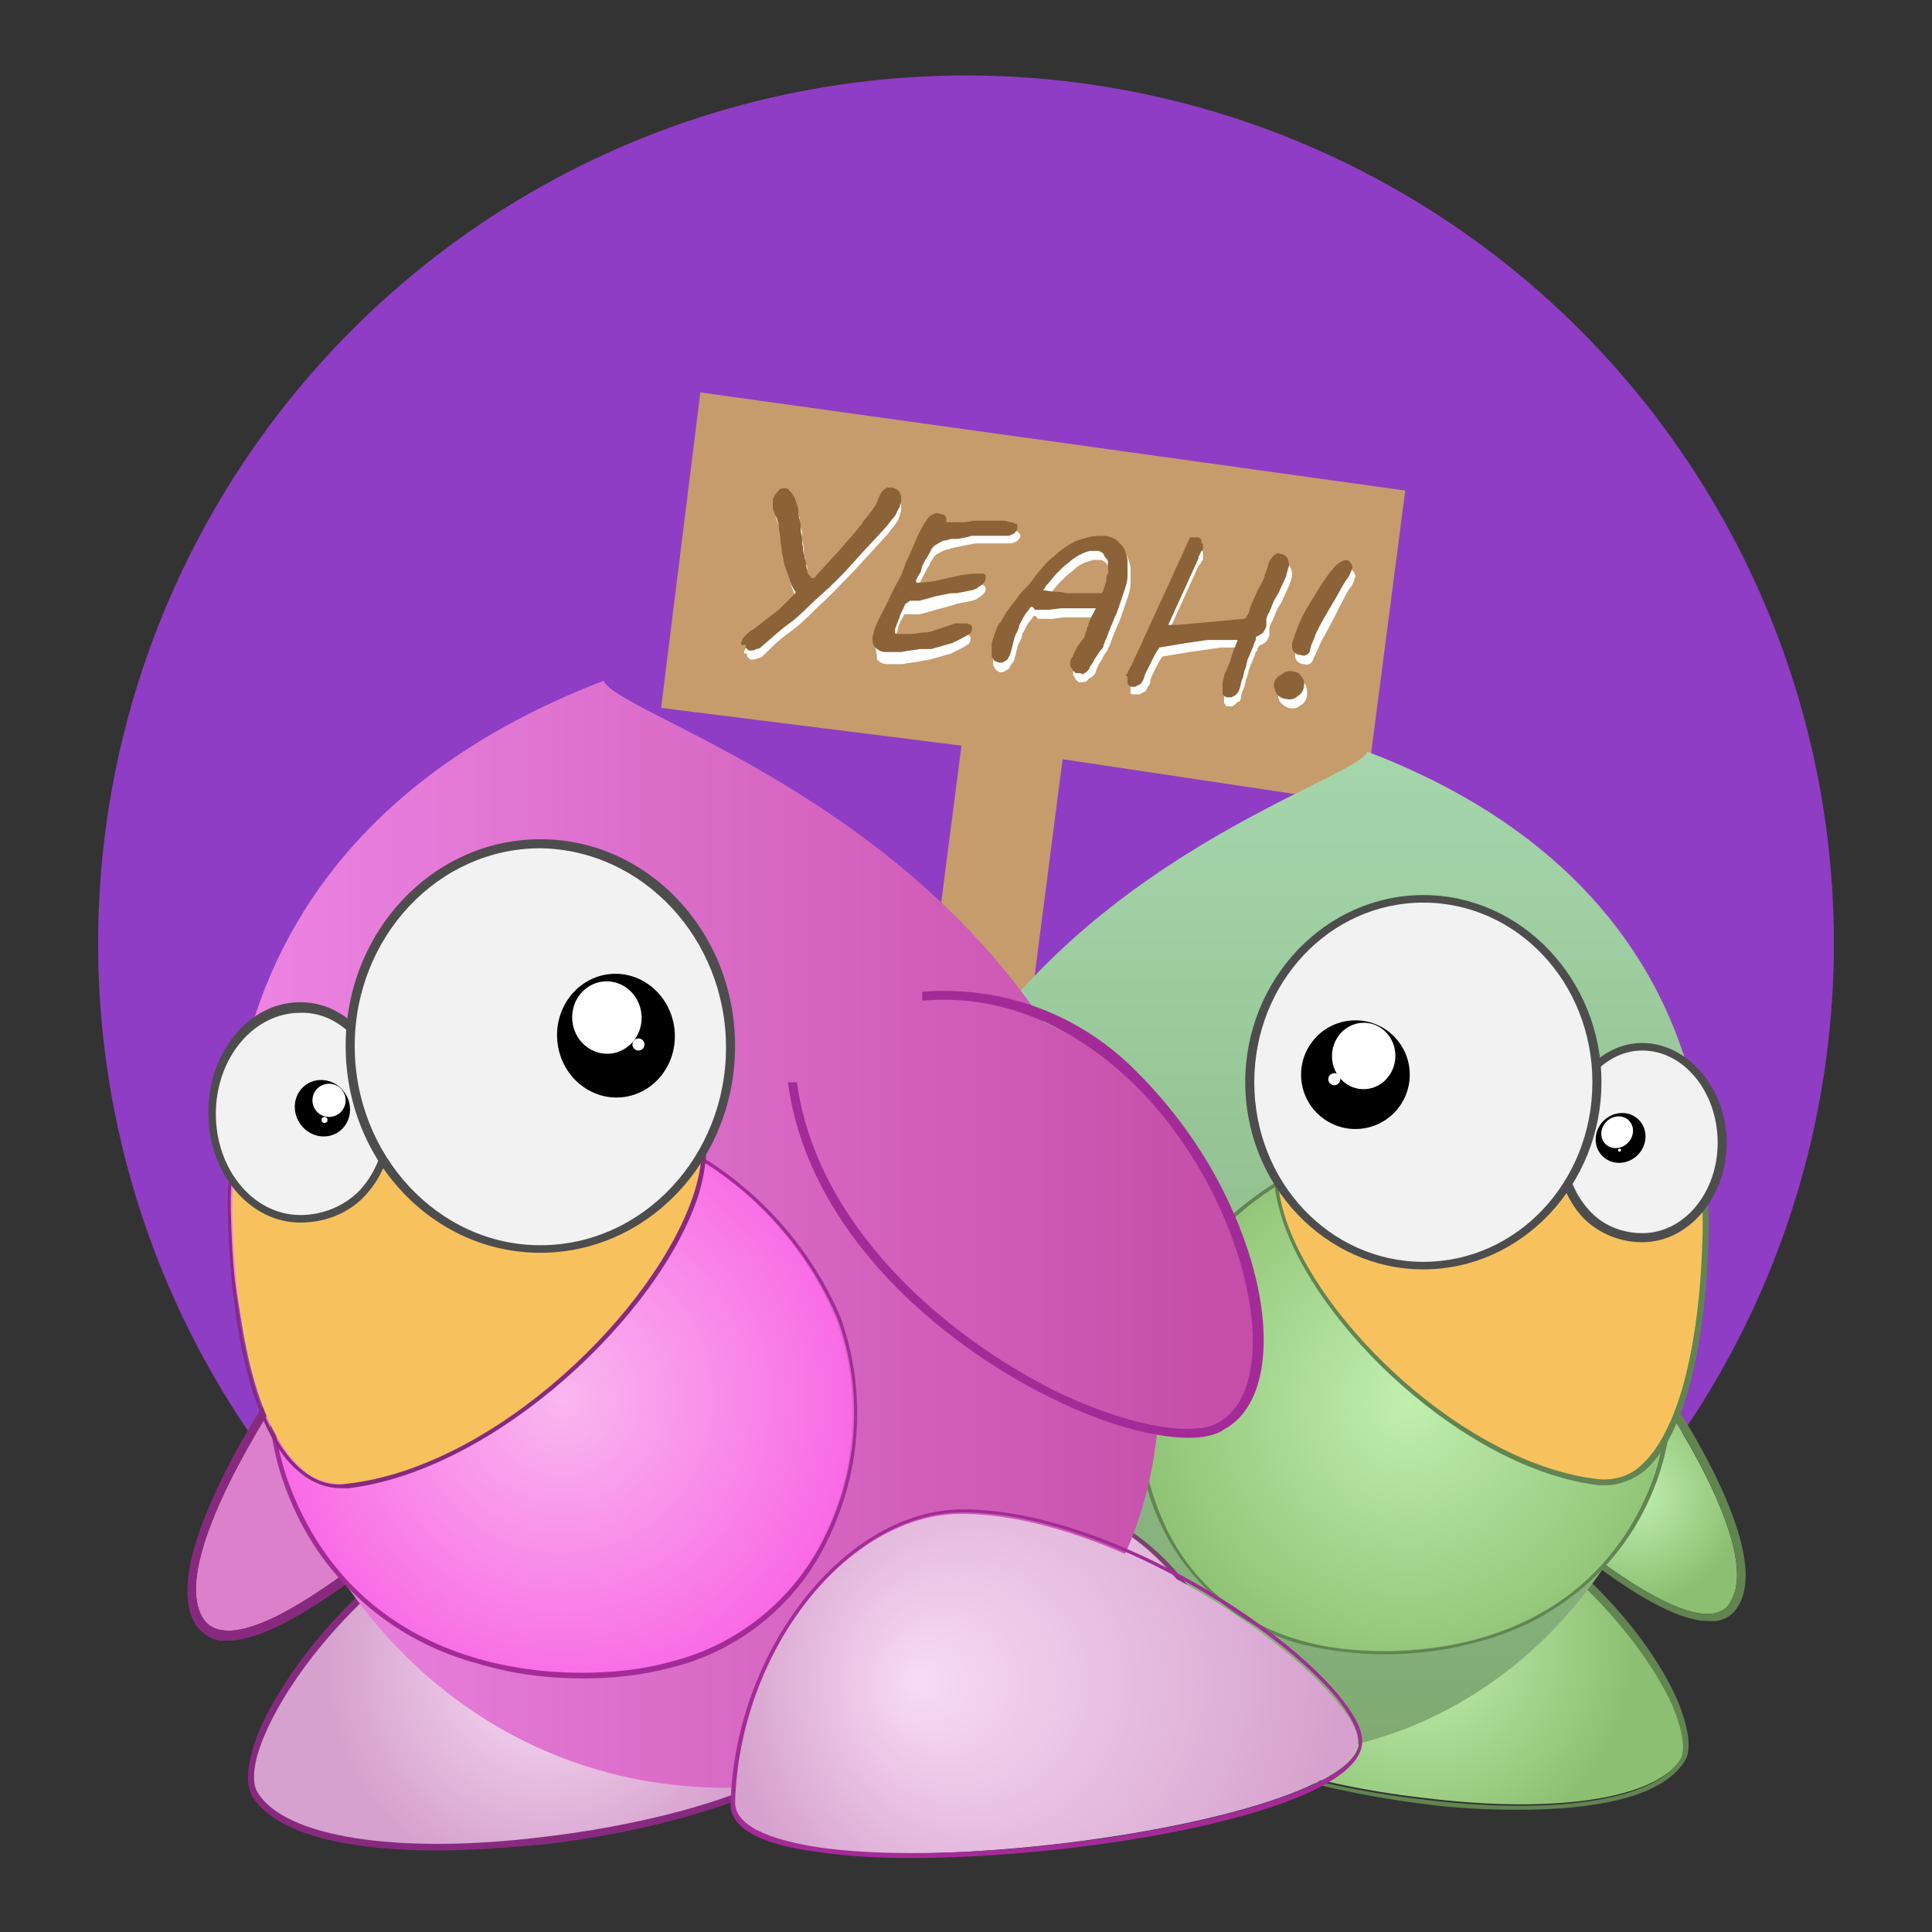 <?xml version="1.0" encoding="utf-8"?>
<!-- Generator: Adobe Illustrator 24.0.0, SVG Export Plug-In . SVG Version: 6.00 Build 0)  -->
<svg version="1.1" id="图层_1" xmlns="http://www.w3.org/2000/svg" xmlns:xlink="http://www.w3.org/1999/xlink" x="0px" y="0px"
	 viewBox="0 0 128 128" enable-background="new 0 0 128 128" xml:space="preserve">
<rect x="0" y="0" width="128" height="128" fill="#333333" stroke="none"/>
<title>frozen-bubble128</title>
<circle fill="#8F3DC4" cx="64" cy="62.5" r="57.5"/>
<polygon fill="#C69C6D" points="93.1,32.5 46.4,26 43.8,46.9 63.7,49.4 61,70.3 67.7,71.2 70.4,50.3 90.4,53.3 "/>
<path fill="#FFFFFF" d="M49.3,43.2c0-0.1,0.1-0.2,0.1-0.3c0.1-0.1,0.2-0.2,0.3-0.3l0.4-0.3l0.4-0.3l0.9-0.7c0.3-0.2,0.6-0.5,0.9-0.8
	l0.3-0.3l0.2-0.2l0.1-0.1v-0.1c-0.2-0.3-0.3-0.5-0.4-0.8c-0.1-0.3-0.2-0.6-0.3-0.9c-0.1-0.3-0.1-0.6-0.2-0.9c0-0.3-0.1-0.6-0.1-0.9
	s-0.1-0.5-0.1-0.8c0-0.2-0.1-0.5-0.2-0.7c-0.1-0.2-0.1-0.3-0.2-0.5c0-0.2,0-0.4,0-0.5s0-0.2,0.1-0.3c0-0.1,0.1-0.2,0.1-0.3
	c0.1-0.1,0.1-0.2,0.2-0.2c0.1-0.1,0.2-0.1,0.3-0.1s0.2,0.1,0.3,0.2c0.1,0.1,0.2,0.2,0.3,0.4c0.1,0.1,0.1,0.3,0.2,0.5
	c0,0.2,0.1,0.3,0.1,0.4s0,0.4,0.1,0.7s0,0.6,0.1,0.9s0,0.6,0.1,0.8s0,0.5,0.1,0.6s0.1,0.4,0.1,0.6c0,0.2,0.1,0.3,0.1,0.5
	c0,0.1,0.1,0.2,0.2,0.3c0,0.1,0.1,0.1,0.2,0.1c0,0,0.1,0,0.2-0.2l1.3-1.4l1.3-1.5c0.2-0.2,0.3-0.3,0.4-0.5l0.3-0.4
	c0.1-0.1,0.2-0.3,0.3-0.4s0.2-0.3,0.3-0.4l0.3-0.7c0-0.1,0.1-0.1,0.1-0.2c0.1-0.1,0.1-0.1,0.2-0.2c0.1-0.1,0.1-0.1,0.2-0.1
	c0.1,0,0.2,0,0.2,0c0.1,0,0.2,0,0.3,0.1s0.1,0.1,0.2,0.2c0,0.1,0.1,0.2,0.1,0.3s0,0.2,0,0.3s-0.1,0.3-0.1,0.4
	c-0.1,0.2-0.1,0.3-0.2,0.4c-0.1,0.2-0.2,0.3-0.3,0.4l-0.3,0.4l-2.2,2.4c-0.8,0.8-1.5,1.6-2.3,2.3c-0.7,0.7-1.3,1.3-2,1.8
	s-1.2,1-1.7,1.5c-0.1,0.1-0.2,0.2-0.4,0.2c-0.1,0.1-0.3,0.1-0.4,0.1c-0.1,0-0.2-0.1-0.3-0.2c0-0.1,0-0.1,0-0.2
	C49.3,43.3,49.3,43.3,49.3,43.2z"/>
<path fill="#FFFFFF" d="M58,42.8c0-0.2,0.1-0.3,0.1-0.5c0.2-0.6,0.5-1.1,0.7-1.7s0.5-1.1,0.8-1.6s0.4-1,0.6-1.4s0.3-0.7,0.4-0.9
	s0.2-0.5,0.3-0.7s0.2-0.4,0.3-0.6l0.2-0.3c0.1-0.1,0.2-0.2,0.3-0.3s0.2-0.2,0.3-0.2c0.1-0.1,0.2-0.1,0.3-0.1s0.3,0.1,0.4,0.1
	c0.1,0,0.1,0.1,0.2,0.2v0.3H63h0.3h0.3h0.2c0.3,0,0.6-0.1,0.8-0.1s0.5,0,0.7,0H66h0.6c0.2,0,0.3,0.1,0.5,0.1c0.1,0,0.2,0.1,0.3,0.1
	c0.1,0.1,0.2,0.2,0.2,0.3s0,0.1-0.1,0.2c0,0.1-0.1,0.1-0.2,0.2c-0.1,0-0.2,0.1-0.3,0.1c-0.1,0-0.3,0-0.4,0h-0.3L66,36h-0.5h-0.3l0,0
	H65h-0.4l-0.5,0.1l-0.5,0.1l-0.5,0.1l-0.3,0.1c-0.2,0-0.5,0.2-0.7,0.3s-0.3,0.3-0.4,0.5c0,0-0.1,0.1-0.1,0.2l-0.2,0.3
	c0,0.1-0.1,0.2-0.2,0.4L61,38.5c-0.1,0.1-0.1,0.2-0.2,0.3L60.7,39v0.1v0.1l0,0h0.4h0.7l0.9-0.2l0.9-0.2l0.8-0.1c0.2,0,0.3,0,0.5,0
	c0.1,0,0.2,0,0.3,0.1c0,0,0.1,0.1,0.1,0.2c0,0.2-0.1,0.3-0.2,0.4c-0.1,0.1-0.3,0.2-0.4,0.3l-0.3,0.1l-0.5,0.1L63.4,40l-0.3,0.1
	L62,40.4l-0.7,0.2l-0.4,0.1h-0.3h-0.3h-0.4c0,0.1-0.1,0.2-0.2,0.4s-0.2,0.4-0.2,0.5s-0.1,0.4-0.2,0.5c0,0.1-0.1,0.2-0.1,0.3
	s0,0.1,0,0.2c0,0,0,0.1,0.1,0.1h0.1h0.1c0.3,0,0.5,0,0.8,0s0.6-0.1,0.9-0.1c0.3-0.1,0.5-0.1,0.8-0.2l0.6-0.2
	c0.2-0.1,0.4-0.1,0.6-0.2c0.2,0,0.4,0,0.6,0H64c0.1,0,0.1,0,0.2,0.1l0.1,0.1c0,0,0,0.1,0,0.2c0,0.1-0.1,0.3-0.2,0.3
	c-0.1,0.1-0.3,0.2-0.5,0.3s-0.4,0.2-0.6,0.3l-0.7,0.2l-0.7,0.2L61,43.8c-0.4,0.1-0.8,0.1-1.2,0.2c-0.3,0-0.7,0-1,0s-0.5-0.1-0.7-0.3
	C58.1,43.2,58,43,58,42.8z"/>
<path fill="#FFFFFF" d="M71.6,45.2c-0.1,0-0.2,0-0.2-0.1c-0.1,0-0.1-0.1-0.2-0.2c0-0.1-0.1-0.1-0.1-0.2c0-0.1,0-0.1,0-0.2
	c0-0.1,0-0.2,0.1-0.3c0-0.1,0.1-0.2,0.2-0.4s0.2-0.3,0.2-0.4l0.2-0.4c0.1-0.1,0.2-0.3,0.2-0.4l0.1-0.3c0-0.1,0.1-0.2,0.1-0.3
	l0.1-0.3c0.1-0.1,0.1-0.3,0.2-0.4c0-0.1,0.1-0.3,0.2-0.4h-0.9h-0.4H71h-0.5L69.7,41c-0.3,0-0.5,0-0.8,0c-0.1,0-0.2,0-0.2-0.1
	c-0.1-0.1-0.1-0.1-0.2-0.1c-0.1,0.1-0.2,0.3-0.3,0.4c-0.1,0.1-0.2,0.3-0.3,0.5c-0.1,0.2-0.2,0.3-0.2,0.5c-0.1,0.2-0.1,0.3-0.2,0.4
	c0,0.1-0.1,0.2-0.1,0.3s-0.1,0.3-0.1,0.4s-0.1,0.3-0.1,0.4S67,44,67,44c0,0.1-0.1,0.1-0.1,0.2c0,0.1-0.1,0.1-0.2,0.2
	c-0.1,0-0.1,0.1-0.2,0.1c-0.2,0.1-0.4,0-0.5-0.1s-0.1-0.2-0.2-0.3c0-0.1,0-0.2,0-0.4c0-0.1,0-0.2,0-0.3c0-0.3,0.1-0.5,0.2-0.8
	s0.2-0.6,0.4-0.8c0.2-0.3,0.3-0.5,0.5-0.8s0.4-0.5,0.6-0.8s0.4-0.5,0.7-0.8s0.5-0.7,0.8-1s0.6-0.7,1-1c0.3-0.3,0.7-0.6,1.1-0.8
	c0.3-0.2,0.7-0.4,1.1-0.5c0.3-0.1,0.7-0.2,1.1-0.1c0.3,0,0.6,0.1,0.9,0.3c0.2,0.2,0.4,0.4,0.5,0.6c0.1,0.3,0.2,0.5,0.2,0.8
	s0,0.7,0,1s-0.1,0.6-0.2,0.9c-0.1,0.3-0.2,0.6-0.3,0.9s-0.2,0.6-0.3,0.8L73.8,42l-0.3,0.8c0,0-0.1,0.1-0.1,0.2l0,0
	c0,0.1-0.1,0.2-0.2,0.3L73,43.7L72.8,44c0,0.1-0.1,0.2-0.1,0.2l0,0c0,0.1-0.1,0.2-0.1,0.3s-0.1,0.2-0.2,0.3s-0.2,0.1-0.3,0.2
	C72,45.2,71.8,45.2,71.6,45.2z M73,37.1c-0.2,0-0.4,0-0.6,0c-0.2,0.1-0.4,0.1-0.6,0.2c-0.2,0.1-0.4,0.2-0.6,0.4s-0.4,0.3-0.6,0.5
	s-0.3,0.3-0.5,0.5l-0.4,0.5l-0.1,0.1l-0.1,0.1l-0.1,0.2l-0.1,0.1l0.7,0.1c0.3,0,0.6,0.1,0.8,0.1h0.9h0.9h0.6c0-0.1,0.1-0.1,0.1-0.2
	c0-0.1,0-0.2,0.1-0.3s0-0.2,0.1-0.4l0.1-0.4c0-0.1,0-0.2,0-0.4c0-0.1,0-0.3,0-0.4c0-0.1-0.1-0.2-0.2-0.3
	C73.3,37.2,73.1,37.2,73,37.1z"/>
<path fill="#FFFFFF" d="M74.8,45.3c0-0.1,0-0.1,0-0.2l0.1-0.2c0-0.1,0.1-0.2,0.1-0.2l0.1-0.2l3.8-8.3l0.1-0.1h0.1h0.2
	c0.1,0,0.2,0,0.2,0.1c0.1,0,0.1,0.1,0.1,0.2c0,0.1,0.1,0.1,0.1,0.2c0,0.1,0,0.2,0,0.2c0,0.1,0,0.1,0,0.2c0,0.1,0,0.1-0.1,0.2
	l-0.1,0.2l-0.1,0.1l-2,4.4H78l2.2-0.2l2.2-0.2c0.1,0,0.2-0.1,0.2-0.2c0.1-0.1,0.2-0.2,0.3-0.4c0.1-0.2,0.2-0.4,0.3-0.7
	s0.2-0.5,0.4-0.8l0.2-0.4c0.1-0.2,0.2-0.4,0.2-0.6c0.1-0.2,0.2-0.4,0.3-0.6c0.1-0.2,0.2-0.3,0.3-0.4c0.1-0.1,0.3-0.2,0.4-0.1
	c0.2,0,0.4,0.1,0.5,0.3s0.1,0.4,0.1,0.5c0,0.2-0.1,0.4-0.2,0.7l-0.5,1.1c-0.1,0.2-0.2,0.3-0.3,0.5l-0.2,0.5
	c-0.1,0.2-0.1,0.3-0.2,0.4c0,0.1-0.1,0.2-0.1,0.3s0,0.2,0,0.2c0,0.1,0,0.2,0,0.2c0,0.2-0.1,0.3-0.2,0.5c-0.1,0.1-0.3,0.2-0.5,0.3
	L83.3,43c0,0.1,0,0.1-0.1,0.2l-0.1,0.3c-0.1,0.2-0.2,0.5-0.3,0.7s-0.1,0.5-0.2,0.7s-0.1,0.5-0.2,0.7s-0.2,0.5-0.2,0.7
	c0,0.1-0.1,0.2-0.2,0.2c-0.1,0.1-0.1,0.1-0.2,0.2c-0.1,0-0.1,0.1-0.2,0.1s-0.2,0-0.2,0c-0.1,0-0.2,0-0.2-0.1
	c-0.1-0.1-0.1-0.1-0.1-0.2c0-0.1,0-0.1,0-0.2V46l0.1-0.3c0-0.1,0.1-0.3,0.1-0.4s0.1-0.3,0.2-0.5l0.2-0.5c0.1-0.4,0.3-0.9,0.5-1.4
	l0,0c-0.1,0-0.2,0-0.4,0h-0.5h-0.4L80.2,43l-0.7,0.1l-0.7,0.1L77,43.5c-0.1,0.2-0.2,0.3-0.3,0.5c-0.1,0.2-0.2,0.4-0.3,0.6
	s-0.2,0.4-0.2,0.6S76,45.5,76,45.6s-0.1,0.1-0.1,0.2l-0.2,0.1c-0.1,0-0.1,0.1-0.2,0.1s-0.1,0-0.2,0s-0.2,0-0.3,0
	c-0.1,0-0.1-0.1-0.1-0.2c0-0.1,0-0.2,0-0.2C74.9,45.5,74.8,45.4,74.8,45.3z"/>
<path fill="#FFFFFF" d="M86.6,46c0,0.3-0.2,0.6-0.4,0.7c-0.2,0.2-0.5,0.3-0.8,0.2c-0.4-0.1-0.8-0.5-0.7-0.9l0,0
	c0-0.3,0.2-0.6,0.5-0.7c0.2-0.2,0.5-0.3,0.8-0.2c0.2,0,0.4,0.1,0.5,0.3S86.6,45.8,86.6,46z M89.8,38.2c-0.1,0.3-0.2,0.6-0.4,0.8
	c-0.2,0.3-0.5,0.9-1,1.9s-0.9,1.6-1,1.9c-0.1,0.3-0.3,0.6-0.4,0.9c-0.1,0.3-0.4,0.4-0.6,0.3c-0.3,0-0.6-0.2-0.6-0.6
	c0-0.1,0-0.1,0-0.2c0.2-0.9,0.6-1.7,1.1-2.5s1-1.7,1.6-2.4c0.3-0.4,0.7-0.6,0.9-0.6S89.8,38,89.8,38.2L89.8,38.2z"/>
<path fill="#8C6239" d="M49.1,42.6c0-0.1,0.1-0.2,0.1-0.3c0.1-0.1,0.2-0.2,0.3-0.3s0.2-0.2,0.4-0.3l0.4-0.3l0.9-0.7
	c0.3-0.2,0.6-0.5,0.9-0.8c0.1-0.1,0.2-0.2,0.3-0.3s0.1-0.1,0.2-0.2l0.1-0.1v-0.1c-0.2-0.3-0.3-0.5-0.4-0.8c-0.1-0.3-0.2-0.6-0.3-0.9
	c-0.1-0.3-0.1-0.6-0.2-0.9c0-0.3-0.1-0.6-0.1-0.9s-0.1-0.5-0.1-0.8c0-0.2-0.1-0.5-0.2-0.7c-0.1-0.2-0.1-0.3-0.2-0.5
	c0-0.2,0-0.4,0-0.5s0-0.2,0.1-0.3c0-0.1,0.1-0.2,0.2-0.3c0.1-0.1,0.1-0.2,0.2-0.2c0.2-0.1,0.5-0.1,0.6,0.1c0.1,0.1,0.2,0.2,0.3,0.4
	c0.1,0.1,0.1,0.3,0.2,0.5c0,0.1,0.1,0.3,0.1,0.4c0,0.2,0,0.4,0.1,0.7s0,0.6,0.1,0.9s0,0.6,0.1,0.8c0,0.2,0,0.4,0.1,0.6
	c0,0.2,0.1,0.4,0.1,0.6c0,0.2,0.1,0.3,0.1,0.5c0,0.1,0.1,0.2,0.2,0.3c0,0.1,0.1,0.1,0.2,0.1c0,0,0.1,0,0.2-0.2
	c0.4-0.4,0.8-0.9,1.3-1.4l1.3-1.5l0.4-0.5c0.1-0.2,0.2-0.3,0.3-0.4l0.3-0.4c0.1-0.1,0.2-0.3,0.3-0.4l0.3-0.7c0-0.1,0.1-0.1,0.1-0.2
	c0.1-0.1,0.1-0.1,0.2-0.2c0.1,0,0.1-0.1,0.2-0.1c0.1,0,0.2,0,0.3,0s0.2,0.1,0.3,0.1c0.1,0.1,0.1,0.1,0.2,0.2c0,0.1,0.1,0.2,0.1,0.3
	s0,0.2,0,0.3s-0.1,0.3-0.1,0.4c-0.1,0.2-0.2,0.3-0.2,0.4c-0.1,0.2-0.2,0.3-0.3,0.4l-0.3,0.4c-0.7,0.8-1.5,1.6-2.2,2.4
	s-1.5,1.6-2.3,2.3s-1.3,1.3-2,1.8s-1.2,1-1.8,1.5c-0.1,0.1-0.2,0.2-0.4,0.2c-0.1,0.1-0.3,0.1-0.4,0.1c-0.1,0-0.1,0-0.2-0.1l-0.1-0.1
	c0-0.1,0-0.1,0-0.2C49.1,42.8,49.1,42.7,49.1,42.6z"/>
<path fill="#8C6239" d="M57.8,42.3c0-0.2,0.1-0.3,0.1-0.5c0.2-0.6,0.5-1.1,0.8-1.7s0.5-1.1,0.8-1.6s0.4-1,0.6-1.4s0.3-0.7,0.4-0.9
	s0.2-0.5,0.3-0.7s0.2-0.4,0.3-0.6c0.1-0.1,0.1-0.2,0.2-0.3c0.1-0.1,0.1-0.2,0.2-0.3c0.1-0.1,0.2-0.2,0.3-0.2C61.9,34,62,34,62.1,34
	s0.3,0.1,0.4,0.1c0.1,0,0.1,0.1,0.2,0.2v0.3H63h0.3h0.3h0.2c0.3,0,0.6-0.1,0.8-0.1s0.5,0,0.7,0h0.6h0.6c0.2,0,0.3,0.1,0.5,0.1
	c0.1,0,0.2,0.1,0.3,0.1c0.1,0,0.1,0.1,0.1,0.1c0,0.1,0,0.1,0,0.2c0,0.1,0,0.1-0.1,0.2c0,0.1-0.1,0.1-0.2,0.2c-0.1,0-0.2,0.1-0.3,0.1
	c-0.1,0-0.3,0-0.4,0h-0.3h-0.5h-0.5H65h-0.2h-0.4L64,35.6l-0.5,0.1l-0.5,0l-0.3,0.1c-0.3,0-0.5,0.2-0.7,0.3s-0.3,0.3-0.4,0.5
	c0,0.1-0.1,0.1-0.1,0.2l-0.2,0.3l-0.2,0.4L61,37.9l-0.2,0.3c0,0.1-0.1,0.2-0.1,0.2v0.1c0,0,0,0,0,0.1 M60.7,38.6h0.4l0.8-0.1
	l0.9-0.2l0.9-0.2l0.8-0.1c0.2,0,0.3,0,0.5,0c0.1,0,0.2,0,0.3,0.1c0,0.1,0,0.1,0,0.2c0,0.2-0.1,0.3-0.2,0.4c-0.1,0.1-0.3,0.2-0.4,0.3
	c-0.1,0-0.2,0.1-0.3,0.1l-0.5,0.1l-0.5,0.1l-0.4,0l-1,0.2l-0.7,0.2l-0.4,0.1h-0.3h-0.3L60,40c-0.1,0.1-0.1,0.3-0.2,0.4
	c-0.1,0.2-0.2,0.4-0.2,0.5l-0.2,0.5c0,0.1-0.1,0.2-0.1,0.3s0,0.1,0,0.2c0,0,0,0.1,0.1,0.1h0.1h0.1c0.3,0,0.5,0,0.8,0
	s0.6-0.1,0.9-0.1c0.3,0,0.5-0.1,0.8-0.2l0.6-0.2l0.6-0.2c0.2,0,0.4,0,0.6,0h0.2l0.2,0.1l0.1,0.1c0,0.1,0,0.1,0,0.2
	c0,0.1-0.1,0.3-0.2,0.3c-0.1,0.1-0.3,0.2-0.5,0.3s-0.4,0.2-0.6,0.3l-0.7,0.2L61.7,43l-0.8,0c-0.4,0.1-0.8,0.1-1.2,0.2
	c-0.3,0-0.7,0-1,0s-0.5-0.1-0.7-0.3s-0.2-0.4-0.2-0.7L60.7,38.6z"/>
<path fill="#8C6239" d="M71.4,44.6c-0.1,0-0.2,0-0.2-0.1c-0.1,0-0.1-0.1-0.2-0.2c0-0.1-0.1-0.1-0.1-0.2c0-0.1,0-0.1,0-0.2
	c0-0.1,0-0.2,0.1-0.3s0.1-0.2,0.2-0.4l0.2-0.4c0.1-0.1,0.2-0.3,0.3-0.4s0.2-0.3,0.2-0.4c0-0.1,0.1-0.2,0.1-0.3s0.1-0.2,0.1-0.3
	l0.1-0.3c0.1-0.1,0.1-0.3,0.2-0.4l0.2-0.4h-0.9h-0.4h-0.5h-0.5l-0.8,0.1c-0.3,0-0.5,0-0.8,0c-0.1,0-0.2,0-0.2-0.1
	c-0.1-0.1-0.1-0.1-0.2-0.1c-0.1,0.1-0.2,0.3-0.3,0.4s-0.2,0.3-0.3,0.5c-0.1,0.2-0.2,0.3-0.2,0.5c-0.1,0.2-0.1,0.3-0.2,0.4
	c0,0.1-0.1,0.2-0.1,0.3l-0.1,0.4L67,43.1l-0.1,0.3c0,0.1-0.1,0.1-0.1,0.2c0,0.1-0.1,0.1-0.2,0.2c-0.1,0-0.1,0.1-0.2,0.1
	s-0.1,0-0.2,0s-0.2-0.1-0.3-0.1c-0.1-0.1-0.1-0.2-0.2-0.3c0-0.1,0-0.2,0-0.4c0-0.1,0-0.2,0-0.3c0-0.3,0.1-0.5,0.2-0.8
	s0.2-0.6,0.4-0.8c0.2-0.3,0.3-0.6,0.5-0.8c0.2-0.3,0.4-0.5,0.6-0.8s0.4-0.5,0.7-0.8s0.5-0.7,0.8-1c0.3-0.4,0.6-0.7,1-1
	c0.3-0.3,0.7-0.6,1.1-0.8c0.3-0.2,0.7-0.3,1.1-0.4c0.3-0.1,0.7-0.1,1-0.1s0.6,0.1,0.9,0.3c0.2,0.2,0.4,0.4,0.5,0.6
	c0.1,0.3,0.2,0.5,0.2,0.8s0,0.6,0,1c0,0.3-0.1,0.6-0.2,0.9c-0.1,0.3-0.2,0.6-0.3,0.9s-0.2,0.6-0.3,0.8s-0.2,0.5-0.3,0.7l-0.3,0.8
	l-0.1,0.2c0,0.1-0.1,0.2-0.1,0.3S73,43,72.9,43.1l-0.2,0.3l-0.2,0.3l-0.1,0.2l0,0l-0.2,0.3c0,0.1-0.1,0.2-0.2,0.3s-0.2,0.1-0.3,0.2
	C71.7,44.6,71.6,44.6,71.4,44.6z M72.8,36.5c-0.2,0-0.4,0-0.6,0c-0.4,0.1-0.8,0.3-1.2,0.6c-0.2,0.2-0.4,0.3-0.6,0.5l-0.5,0.5
	l-0.4,0.5l-0.1,0.1l-0.1,0.1L69.2,39l-0.1,0.1l0.7,0.1c0.2,0,0.5,0,0.8,0.1c0.3,0,0.6,0,0.9,0h0.9H73c0-0.1,0.1-0.1,0.1-0.2
	c0-0.1,0.1-0.2,0.1-0.3s0.1-0.2,0.1-0.4c0-0.1,0-0.3,0.1-0.4s0-0.2,0-0.4c0-0.1,0-0.3,0-0.4c0-0.1-0.1-0.2-0.2-0.3
	C73.1,36.6,73,36.6,72.8,36.5z"/>
<path fill="#8C6239" d="M74.6,44.8c0-0.1,0-0.1,0.1-0.2c0-0.1,0.1-0.2,0.1-0.2c0-0.1,0.1-0.2,0.1-0.2c0-0.1,0.1-0.1,0.1-0.2l3.8-8.3
	c0,0,0-0.1,0.1-0.1H79h0.3c0.1,0,0.2,0,0.2,0.1c0.1,0,0.1,0.1,0.1,0.2c0,0.1,0.1,0.1,0.1,0.2c0,0.1,0,0.2,0,0.2c0,0.1,0,0.1-0.1,0.2
	l-0.1,0.2c0,0.1-0.1,0.1-0.1,0.2V37l-2,4.4H78l2.2-0.2l2.2-0.2c0.1,0,0.2-0.1,0.2-0.2c0.1-0.1,0.2-0.3,0.2-0.5l0.3-0.7
	c0.1-0.2,0.2-0.5,0.4-0.8l0.2-0.4l0.2-0.6c0.1-0.2,0.1-0.4,0.2-0.6c0.1-0.2,0.2-0.3,0.3-0.4c0.1-0.1,0.3-0.2,0.4-0.1
	c0.2,0,0.4,0.1,0.5,0.3s0.1,0.4,0.1,0.5c-0.1,0.2-0.1,0.4-0.2,0.7l-0.5,1.1l-0.3,0.5l-0.2,0.5c-0.1,0.2-0.1,0.3-0.2,0.4
	c0,0.1-0.1,0.2-0.1,0.3s0,0.2,0,0.2v0.2c0,0.2-0.1,0.3-0.2,0.5c-0.1,0.1-0.3,0.2-0.5,0.3c0,0.1,0,0.1,0,0.2l-0.1,0.2L83,42.9
	c-0.1,0.2-0.2,0.5-0.3,0.7c-0.1,0.2-0.1,0.5-0.2,0.7s-0.1,0.5-0.2,0.7s-0.1,0.5-0.2,0.7c0,0.1-0.1,0.2-0.1,0.2
	c-0.1,0.1-0.1,0.1-0.2,0.2c-0.1,0-0.2,0.1-0.2,0.1c-0.1,0-0.1,0-0.2,0s-0.2,0-0.3-0.1C81,46,81,46,81,45.9c0-0.1,0-0.1,0-0.2
	c0-0.1,0-0.1,0-0.2c0-0.1,0-0.2,0-0.3s0.1-0.3,0.1-0.4s0.1-0.3,0.2-0.5l0.2-0.5c0.1-0.4,0.3-0.9,0.5-1.4l0,0c-0.1,0-0.2,0-0.4,0
	c-0.2,0-0.3,0-0.5,0h-0.4H80l-0.7,0.1l-0.7,0.1l-1.8,0.3c-0.1,0.2-0.2,0.3-0.3,0.5s-0.2,0.4-0.3,0.6s-0.2,0.4-0.3,0.6
	s-0.1,0.4-0.2,0.5c0,0.1-0.1,0.1-0.1,0.2l-0.2,0.1c-0.1,0-0.1,0.1-0.2,0.1s-0.1,0-0.2,0s-0.2,0-0.2-0.1c-0.1-0.1-0.1-0.1-0.1-0.2
	c0-0.1,0-0.2,0-0.2C74.7,44.8,74.7,44.8,74.6,44.8z"/>
<path fill="#8C6239" d="M86.4,45.4c0,0.3-0.2,0.6-0.4,0.7c-0.2,0.2-0.5,0.3-0.8,0.2c-0.2,0-0.4-0.1-0.6-0.3
	c-0.1-0.2-0.2-0.4-0.2-0.6c0-0.3,0.2-0.6,0.5-0.7c0.2-0.2,0.5-0.3,0.8-0.2c0.2,0,0.4,0.1,0.5,0.3C86.4,45,86.4,45.2,86.4,45.4z
	 M89.6,37.6c-0.1,0.3-0.2,0.6-0.4,0.8c-0.2,0.3-0.5,0.9-1.1,1.9s-0.9,1.6-1,1.9c-0.1,0.3-0.3,0.6-0.3,0.9c-0.1,0.3-0.4,0.4-0.6,0.3
	c-0.3,0-0.6-0.2-0.6-0.6c0-0.1,0-0.1,0-0.2c0.3-0.9,0.6-1.7,1.1-2.5s1-1.7,1.6-2.4c0.3-0.4,0.7-0.6,0.9-0.6S89.6,37.4,89.6,37.6z"/>
<radialGradient id="SVGID_1_" cx="108.341" cy="67.039" r="7.313" gradientTransform="matrix(1 0 0 1 0 32)" gradientUnits="userSpaceOnUse">
	<stop  offset="0" style="stop-color:#C0EFAF"/>
	<stop  offset="0.99" style="stop-color:#8CBF71"/>
</radialGradient>
<path fill="url(#SVGID_1_)" d="M114.6,106.2c-0.2,0.4-0.6,0.6-1.1,0.7c-2.7,0.4-8-3.8-10.5-5.8c-0.5-0.4-0.9-0.8-1.4-1.1
	c0.1-0.8,3.8-5,7.5-8.7C110.3,92.9,116.9,102.8,114.6,106.2z"/>
<path fill="#618451" d="M101.1,100c0,0.1,0.1,0.2,0.2,0.3c0.5,0.3,1,0.7,1.4,1.1c2.7,2.1,7.5,6,10.5,6c0.2,0,0.3,0,0.5,0
	c0.6-0.1,1.1-0.4,1.4-0.9c2.7-4-5.3-15.3-5.7-15.8l-0.2-0.3l-0.2,0.2C107.1,92.5,100.9,98.8,101.1,100z M101.6,99.9
	c0.1-0.8,3.8-5,7.5-8.7c1.2,1.7,7.8,11.6,5.5,15c-0.2,0.4-0.6,0.6-1.1,0.7c-2.7,0.4-8-3.8-10.5-5.8
	C102.5,100.6,102.1,100.3,101.6,99.9L101.6,99.9z"/>
<radialGradient id="SVGID_2_" cx="-248.347" cy="77.09" r="14.466" gradientTransform="matrix(-1 0 0 1 -154.27 32)" gradientUnits="userSpaceOnUse">
	<stop  offset="0" style="stop-color:#C0EFAF"/>
	<stop  offset="0.99" style="stop-color:#8CBF71"/>
</radialGradient>
<path fill="url(#SVGID_2_)" d="M79.1,104.5c3.4-3.6,8-5.7,12.9-6c0.6,0,1.2,0.1,1.8,0.2c8.2,1.6,15,9.5,17.1,14.2
	c0.7,1.7,0.9,3,0.5,3.6c-1.7,2.7-8.4,3.7-17.2,2.6c-7.8-0.9-16.3-3.5-17.3-6.6C75.8,109.2,77.5,106.3,79.1,104.5z"/>
<path fill="#618451" d="M76.7,112.7c1.1,3.2,9.6,5.8,17.5,6.8c2.1,0.3,4.3,0.4,6.4,0.4c5,0,9.5-0.8,11-3.2c0.5-0.7,0.3-2.1-0.4-3.9
	c-2.1-5-8.9-12.7-17.3-14.4c-4.5-0.9-11.4,1.8-15,5.9C77.2,106.2,75.5,109.2,76.7,112.7z M76.9,112.7c-1.2-3.4,0.5-6.3,2.1-8.1
	c3.4-3.6,8-5.7,12.9-6c0.6,0,1.2,0.1,1.8,0.2c8.2,1.6,15,9.5,17.1,14.2c0.7,1.7,0.9,3,0.5,3.6c-1.7,2.7-8.4,3.7-17.2,2.6
	C86.4,118.3,78,115.8,76.9,112.7z"/>
<linearGradient id="SVGID_3_" gradientUnits="userSpaceOnUse" x1="-239.406" y1="17.71" x2="-239.406" y2="84.28" gradientTransform="matrix(-1 0 0 1 -154.27 32)">
	<stop  offset="0" style="stop-color:#A5D6AC"/>
	<stop  offset="0.98" style="stop-color:#80AA72"/>
</linearGradient>
<path fill="url(#SVGID_3_)" d="M60.8,76.1c-7.2,16.2-4.3,32.6,12.8,38.6c14.3,5,29.9-1.3,36.3-17.9s5-37.7-19.3-47
	C89.8,51.8,69.1,57.3,60.8,76.1z"/>
<radialGradient id="SVGID_4_" cx="-243.077" cy="59.91" r="19.86" gradientTransform="matrix(-0.98 0 0 1 -144.99 33.01)" gradientUnits="userSpaceOnUse">
	<stop  offset="0" style="stop-color:#C0EFAF"/>
	<stop  offset="0.99" style="stop-color:#8CBF71"/>
</radialGradient>
<path fill="url(#SVGID_4_)" d="M76.5,88.1c3.2-7.5,10.3-12.3,17.4-12.3c1.8,0,3.5,0.3,5.2,0.9c4.5,1.7,8.1,5.1,10,9.5
	c1.7,4,1.8,8.6,0.1,12.6c-5,11.8-18.4,11.1-22.6,10c-4.1-1-7.6-3.8-9.4-7.7C75.2,97,75,92.4,76.5,88.1z"/>
<path fill="#618451" d="M77,101.2c1.9,3.9,5.4,6.8,9.5,7.8c1.7,0.4,3.5,0.6,5.3,0.6c2.2,0,4.3-0.3,6.4-0.9c5.1-1.4,9.3-5,11.3-9.9
	c1.7-4.1,1.7-8.7-0.1-12.8c-1.9-4.5-5.6-8-10.2-9.6c-4.4-1.5-9.3-1.1-13.4,1.2c-4.3,2.3-7.7,5.9-9.6,10.4
	C74.8,92.3,75,97.1,77,101.2z M86.6,108.8c-4.1-1-7.6-3.8-9.4-7.7c-1.9-4.1-2.2-8.7-0.7-13c3.2-7.5,10.3-12.3,17.4-12.3
	c1.8,0,3.5,0.3,5.2,0.9c4.5,1.7,8.1,5.1,10,9.5c1.7,4,1.8,8.6,0.1,12.6C104.2,110.6,90.8,110,86.6,108.8L86.6,108.8z"/>
<path fill="#F7C25D" d="M86.3,73.7c2.2-2,5-3.1,8-3.1c5.5,0,10,3.7,10.1,3.7l0,0l0,0c6.8,1.2,8.6,1.8,8.4,7.6
	c-0.2,7.6-1.7,13.2-4.2,15.3c-0.8,0.7-1.8,1-2.8,0.9c-8.7-1-18.5-10.4-20.7-17.5C84.2,77.5,84.6,75.2,86.3,73.7z"/>
<path fill="#618451" d="M84.9,80.6c2.2,7.2,12.1,16.7,21,17.8h0.5c0.9,0,1.9-0.4,2.6-1c2.5-2.2,4-7.8,4.2-15.5
	c0.2-6-1.8-6.6-8.6-7.8c-0.6-0.5-10.1-7.9-18.4-0.6C84.4,75,83.9,77.5,84.9,80.6z M105.9,98c-8.8-1-18.6-10.4-20.8-17.5
	c-0.9-3-0.5-5.3,1.2-6.8c2.2-2,5-3.1,8-3.1c5.5,0,10,3.7,10.1,3.7l0,0l0,0c6.8,1.2,8.6,1.8,8.4,7.6c-0.2,7.6-1.7,13.2-4.2,15.3
	C107.9,97.8,106.9,98.1,105.9,98z"/>
<path fill="#F2F2F2" d="M103.5,75.9c-0.1,3.7,2.4,6.1,5.3,6.1s5.3-2.8,5.3-6.3s-2.4-6.3-5.3-6.3S103.6,72.5,103.5,75.9z"/>
<path fill="#4D4D4D" d="M108.8,82.3c-1.5,0-2.9-0.6-3.9-1.6c-1.2-1.3-1.8-3-1.7-4.7l0,0c0.1-3.8,2.6-6.9,5.6-6.9s5.6,3,5.6,6.6
	S111.9,82.3,108.8,82.3z M108.8,69.6c-2.7,0-4.9,2.8-5,6.3l0,0c-0.1,1.6,0.4,3.1,1.5,4.3c0.9,1,2.2,1.5,3.5,1.5c2.8,0,5-2.7,5-6
	S111.6,69.6,108.8,69.6z"/>
<ellipse transform="matrix(0.708 -0.707 0.707 0.708 -21.907 97.869)" cx="107.3" cy="75.4" rx="1.7" ry="1.6"/>
<ellipse transform="matrix(0.708 -0.707 0.707 0.708 -21.712 97.634)" fill="#FFFFFF" cx="107.1" cy="75" rx="1.1" ry="1"/>
<ellipse fill="#FFFFFF" cx="107.3" cy="76.2" rx="0.1" ry="0.1"/>
<radialGradient id="SVGID_5_" cx="-218.144" cy="77.96" r="20.082" fx="-226.065" fy="77.96" gradientTransform="matrix(-1 0 0 1 -154.27 32)" gradientUnits="userSpaceOnUse">
	<stop  offset="2.000000e-02" style="stop-color:#F7DAF3"/>
	<stop  offset="0.91" style="stop-color:#D6A1CE"/>
</radialGradient>
<path fill="url(#SVGID_5_)" d="M45.1,113.8c-0.2-0.6,0.2-1.5,1.1-2.6c3.5-4.6,14.4-11.5,22.7-11.5c6.9,0,13.5,8.3,13.7,17.5
	c0,1.6-2.7,2.3-5.1,2.7C67.3,121.3,46.2,117.9,45.1,113.8z"/>
<path fill="#7A426D" d="M44.9,113.8c1,3.9,16.5,6.6,27.2,6.6c1.9,0,3.7-0.1,5.6-0.3c3.6-0.5,5.3-1.5,5.3-2.9
	c-0.3-9.3-6.9-17.7-14-17.7c-8.4,0-19.3,7-22.9,11.6C45.1,112.2,44.7,113.2,44.9,113.8z M46.2,111.2c3.5-4.6,14.4-11.5,22.7-11.5
	c6.9,0,13.5,8.3,13.7,17.5c0,1.6-2.7,2.3-5.1,2.7c-10.3,1.4-31.4-2-32.4-6.1C45,113.2,45.4,112.3,46.2,111.2z"/>
<linearGradient id="SVGID_6_" gradientUnits="userSpaceOnUse" x1="48.608" y1="-5.445" x2="76.447" y2="-5.445" gradientTransform="matrix(0.987 0.163 -0.163 0.987 1.31 78.108)">
	<stop  offset="0" style="stop-color:#A5D6AC"/>
	<stop  offset="0.98" style="stop-color:#80AA72"/>
</linearGradient>
<path fill="url(#SVGID_6_)" d="M60.3,93.1c-4.6,1.4-8.7,1.5-10.2,0.3c-2-1.7-1.8-5.6,0.5-10.1c3.9-7.7,12.5-14.3,21.2-11.9l0.1-0.3
	l6.9,6.5l0,0l-0.3-0.1C76.1,85.7,67.5,91,60.3,93.1z"/>
<path fill="#618451" d="M50.2,83c2-3.9,5-7.3,8.7-9.8c3.8-2.7,8.6-3.6,13.1-2.5L71.9,71l-0.1,0.3c-8.7-2.3-17.3,4.3-21.2,11.9
	c-2.3,4.5-2.5,8.5-0.5,10.1c1.5,1.3,5.6,1.2,10.2-0.3c7.2-2.1,15.8-7.5,18.3-15.7l0.3,0.1l0.3,0.1C76.5,86,67.8,91.4,60.5,93.7
	c-3.9,1.2-7.4,1.5-9.5,0.8c-0.4-0.1-0.9-0.3-1.2-0.6C47.6,92,47.7,87.7,50.2,83z"/>
<ellipse fill="#F2F2F2" cx="94.3" cy="71.7" rx="11.5" ry="12.2"/>
<path fill="#4D4D4D" d="M94.3,84.1c-6.5,0-11.8-5.6-11.8-12.4s5.3-12.4,11.8-12.4s11.8,5.6,11.8,12.4S100.8,84.1,94.3,84.1z
	 M94.3,59.8c-6.2,0-11.2,5.3-11.2,11.9s5,11.9,11.2,11.9s11.2-5.3,11.2-11.9S100.5,59.8,94.3,59.8z"/>
<ellipse cx="89.8" cy="71.2" rx="3.6" ry="3.6"/>
<ellipse transform="matrix(4.850222e-02 -0.999 0.999 4.850222e-02 16.033 156.875)" fill="#FFFFFF" cx="90.4" cy="70" rx="2.2" ry="2.1"/>
<circle fill="#FFFFFF" cx="88.4" cy="71.5" r="0.4"/>
<path fill="#872A7F" d="M52.9,105.2c-4-4.5-11.6-7.5-16.6-6.5c-9.3,1.9-16.7,10.4-19.1,15.9c-0.8,2-1,3.5-0.5,4.4
	c1.8,2.9,7.6,3.6,12.2,3.6c2.4,0,4.7-0.2,7.1-0.4c8.7-1,18.2-4,19.4-7.5C56.7,110.6,54.8,107.3,52.9,105.2z M17.2,118.7
	c-0.4-0.7-0.3-2.1,0.5-3.9c2.3-5.2,9.8-13.8,18.7-15.6c0.7-0.1,1.3-0.2,2-0.2c5.4,0.3,10.4,2.6,14.1,6.5c1.8,2,3.6,5.1,2.3,8.8
	c-1.1,3.4-10.4,6.2-18.9,7.2C26.3,122.7,19,121.6,17.2,118.7z"/>
<radialGradient id="SVGID_7_" cx="36.108" cy="78.531" r="15.896" fx="36.104" fy="78.531" gradientTransform="matrix(1 0 0 1 0 32)" gradientUnits="userSpaceOnUse">
	<stop  offset="2.000000e-02" style="stop-color:#F7DAF3"/>
	<stop  offset="0.91" style="stop-color:#D6A1CE"/>
</radialGradient>
<path fill="url(#SVGID_7_)" d="M52.6,105.5c-3.7-3.9-8.8-6.3-14.2-6.6c-0.7,0-1.3,0.1-2,0.2c-9,1.8-16.5,10.4-18.8,15.7
	c-0.8,1.8-1,3.3-0.5,4c1.8,2.9,9.2,4.1,18.9,2.9c8.6-1,17.9-3.8,19-7.3C56.2,110.7,54.4,107.5,52.6,105.5z"/>
<linearGradient id="SVGID_8_" gradientUnits="userSpaceOnUse" x1="15.14" y1="49.77" x2="83.103" y2="49.77" gradientTransform="matrix(1 0 0 1 0 32)">
	<stop  offset="0" style="stop-color:#ED85E3"/>
	<stop  offset="0.98" style="stop-color:#C44EA8"/>
</linearGradient>
<path fill="url(#SVGID_8_)" d="M82.1,83.1c-2.1-6.5-6.8-12.8-13-15.4C58.7,52.2,40.8,47.2,40,45.1C13.2,55.4,11.7,78.6,18.7,96.9
	s24.2,25.2,40,19.7c11.4-4,17.1-12.2,18-22.1c1.4,0.4,2.9,0.3,4.2-0.3C83.3,92.8,83.8,88.4,82.1,83.1z"/>
<path fill="#DD80CC" d="M13.5,107.3c0.3,0.4,0.7,0.7,1.2,0.7c2.9,0.5,8.8-4.2,11.6-6.4c0.9-0.7,1.3-1.1,1.6-1.2
	c-0.1-0.9-4.2-5.5-8.3-9.6C18.3,92.7,11,103.6,13.5,107.3z"/>
<path fill="#872A7F" d="M19.7,90.2L19.5,90l-0.2,0.3c-0.4,0.5-9.2,13-6.3,17.4c0.4,0.5,0.9,0.9,1.6,1c0.2,0,0.3,0,0.5,0
	c3.2,0,8.6-4.2,11.5-6.6c0.5-0.4,1-0.8,1.5-1.2c0.1-0.1,0.2-0.2,0.3-0.3C28.6,99.2,21.8,92.3,19.7,90.2z M26.3,101.6
	c-2.8,2.2-8.7,6.9-11.6,6.4c-0.5-0.1-0.9-0.3-1.2-0.7c-2.5-3.7,4.8-14.6,6.1-16.5c4.1,4.1,8.2,8.7,8.3,9.6
	C27.6,100.6,27.1,100.9,26.3,101.6z"/>
<radialGradient id="SVGID_9_" cx="47.487" cy="59.67" r="21.889" gradientTransform="matrix(0.98 0 0 1 -9.28 33.01)" gradientUnits="userSpaceOnUse">
	<stop  offset="0" style="stop-color:#F9B7EF"/>
	<stop  offset="0.99" style="stop-color:#F962E4"/>
</radialGradient>
<path fill="url(#SVGID_9_)" d="M55.4,87.4C51.9,79.1,44,73.9,36.2,73.9c-1.9,0-3.9,0.3-5.7,1c-4.9,1.8-8.9,5.6-11,10.4
	c-1.9,4.4-2,9.5-0.1,13.9c5.5,13,20.2,12.3,24.9,11c4.5-1.1,8.3-4.2,10.3-8.4C56.8,97.3,57.1,92.1,55.4,87.4z"/>
<path fill="#A32B97" d="M55.7,87.3c-2.1-4.9-5.8-8.9-10.5-11.4c-4.5-2.5-9.8-2.9-14.7-1.3c-5,1.8-9.1,5.7-11.2,10.6
	c-2,4.5-2,9.6-0.1,14.1c2.2,5.4,6.8,9.4,12.4,10.9c2.3,0.7,4.6,1,7,1c2,0,3.9-0.2,5.8-0.7c4.6-1.1,8.5-4.3,10.5-8.6
	C57.1,97.3,57.4,92.1,55.7,87.3z M19.5,99.2c-1.9-4.4-1.9-9.5,0.1-13.9c2.1-4.8,6.1-8.6,11-10.4c1.8-0.7,3.8-1,5.7-1
	c7.8,0,15.7,5.3,19.2,13.5c1.7,4.7,1.4,9.8-0.8,14.3c-2,4.2-5.8,7.3-10.3,8.4C39.7,111.5,25,112.2,19.5,99.2z"/>
<path fill="#F7C25D" d="M44.6,71.5c-2.4-2.2-5.6-3.4-8.8-3.4c-6.1,0-11,4-11.1,4.1l0,0l0,0c-7.5,1.3-9.4,1.9-9.3,8.3
	c0.2,8.4,1.9,14.5,4.6,16.8c0.8,0.8,2,1.1,3.1,1C32.8,97.2,43.5,86.8,46,79C47,75.8,46.5,73.2,44.6,71.5z"/>
<path fill="#872A7F" d="M44.8,71.3c-9.2-8-19.6,0.1-20.3,0.6c-7.5,1.3-9.6,2-9.4,8.6c0.2,8.4,1.9,14.7,4.7,17
	c0.8,0.7,1.8,1.1,2.8,1.1c0.2,0,0.3,0,0.5,0c9.8-1.2,20.7-11.6,23.2-19.5C47.3,75.7,46.8,73,44.8,71.3z M19.9,97.3
	c-2.7-2.3-4.4-8.4-4.6-16.8c-0.2-6.4,1.8-7,9.3-8.3l0,0l0,0c0.1-0.1,5-4.1,11.1-4.1c3.3,0,6.4,1.2,8.8,3.4c2,1.7,2.5,4.3,1.5,7.5
	c-2.5,7.8-13.2,18.2-23,19.3C21.9,98.5,20.8,98.1,19.9,97.3L19.9,97.3z"/>
<path fill="#F2F2F2" d="M25.8,74c0.1,4.1-2.6,6.7-5.9,6.7s-5.8-3.1-5.8-7s2.6-7,5.8-7S25.6,70.2,25.8,74z"/>
<path fill="#4D4D4D" d="M19.9,81c-3.4,0-6.1-3.3-6.1-7.3s2.7-7.3,6.1-7.3s6,3.4,6.1,7.6l0,0c0.1,1.9-0.5,3.8-1.8,5.2
	C23.1,80.4,21.5,81,19.9,81z M19.9,67.1c-3.1,0-5.6,3-5.6,6.7s2.5,6.7,5.6,6.7c1.5,0,2.9-0.6,3.9-1.6c1.2-1.3,1.8-3,1.7-4.8l0,0
	C25.4,70.2,22.9,67,19.9,67.1L19.9,67.1z"/>
<ellipse transform="matrix(0.839 -0.544 0.544 0.839 -36.524 23.482)" cx="21.4" cy="73.4" rx="1.8" ry="1.9"/>
<ellipse fill="#FFFFFF" cx="21.8" cy="72.9" rx="1.1" ry="1.1"/>
<ellipse fill="#FFFFFF" cx="21.5" cy="74.2" rx="0.2" ry="0.2"/>
<radialGradient id="SVGID_10_" cx="69.323" cy="79.48" r="22.106" fx="60.598" fy="79.48" gradientTransform="matrix(1 0 0 1 0 32)" gradientUnits="userSpaceOnUse">
	<stop  offset="2.000000e-02" style="stop-color:#F7DAF3"/>
	<stop  offset="0.91" style="stop-color:#D6A1CE"/>
</radialGradient>
<path fill="url(#SVGID_10_)" d="M89.9,115.7c0.2-0.7-0.2-1.6-1.2-2.8c-3.9-5-15.9-12.6-25-12.6c-7.6,0-14.8,9.2-15.1,19.2
	c0,1.8,3,2.6,5.6,3C65.6,123.9,88.8,120.2,89.9,115.7z"/>
<path fill="#A32B97" d="M89,112.7c-3.9-5.1-16-12.7-25.2-12.7c-7.8,0-15.1,9.3-15.4,19.5c0,1.6,1.9,2.7,5.8,3.2
	c2,0.3,4.1,0.4,6.1,0.4c11.8,0,28.8-3,29.9-7.3C90.4,115,90,114,89,112.7z M90,115.7c-1.2,4.5-24.4,8.3-35.7,6.7
	c-2.6-0.4-5.6-1.2-5.6-3c0.3-10.1,7.5-19.2,15.1-19.2c9.1,0,21.1,7.6,25,12.6C89.7,114,90.1,115,90,115.7L90,115.7z"/>
<path fill="#A32B97" d="M82.7,82.9c-1.5-4.6-4.2-8.8-7.7-12.2c-3.7-3.6-8.7-5.4-13.9-5V66v0.3C71,65.4,79.1,74,82,83.1
	c1.7,5.3,1.2,9.7-1.2,11.1c-1.8,1.1-6.3,0.2-11-2.1c-7.3-3.7-15.7-10.9-17-20.4h-0.3h-0.3c1.3,9.8,9.9,17.2,17.4,20.9
	c4,2,7.8,2.9,10.1,2.6c0.5-0.1,1-0.2,1.4-0.5C83.9,93.2,84.5,88.5,82.7,82.9z"/>
<ellipse fill="#F2F2F2" cx="35.8" cy="69.3" rx="12.6" ry="13.4"/>
<path fill="#4D4D4D" d="M35.8,83c-7.1,0-12.9-6.1-12.9-13.7s5.8-13.7,12.9-13.7s12.9,6.1,12.9,13.7S42.9,83,35.8,83z M35.8,56.2
	c-6.8,0-12.3,5.9-12.3,13.1S29,82.5,35.8,82.5s12.3-5.9,12.3-13.1S42.6,56.3,35.8,56.2L35.8,56.2z"/>
<ellipse transform="matrix(0.996 -9.184674e-02 9.184674e-02 0.996 -6.129 4.037)" cx="40.8" cy="68.6" rx="3.9" ry="4.1"/>
<ellipse transform="matrix(0.996 -9.184674e-02 9.184674e-02 0.996 -6.021 3.977)" fill="#FFFFFF" cx="40.2" cy="67.4" rx="2.3" ry="2.4"/>
<ellipse fill="#FFFFFF" cx="42.3" cy="69.2" rx="0.4" ry="0.4"/>
</svg>
